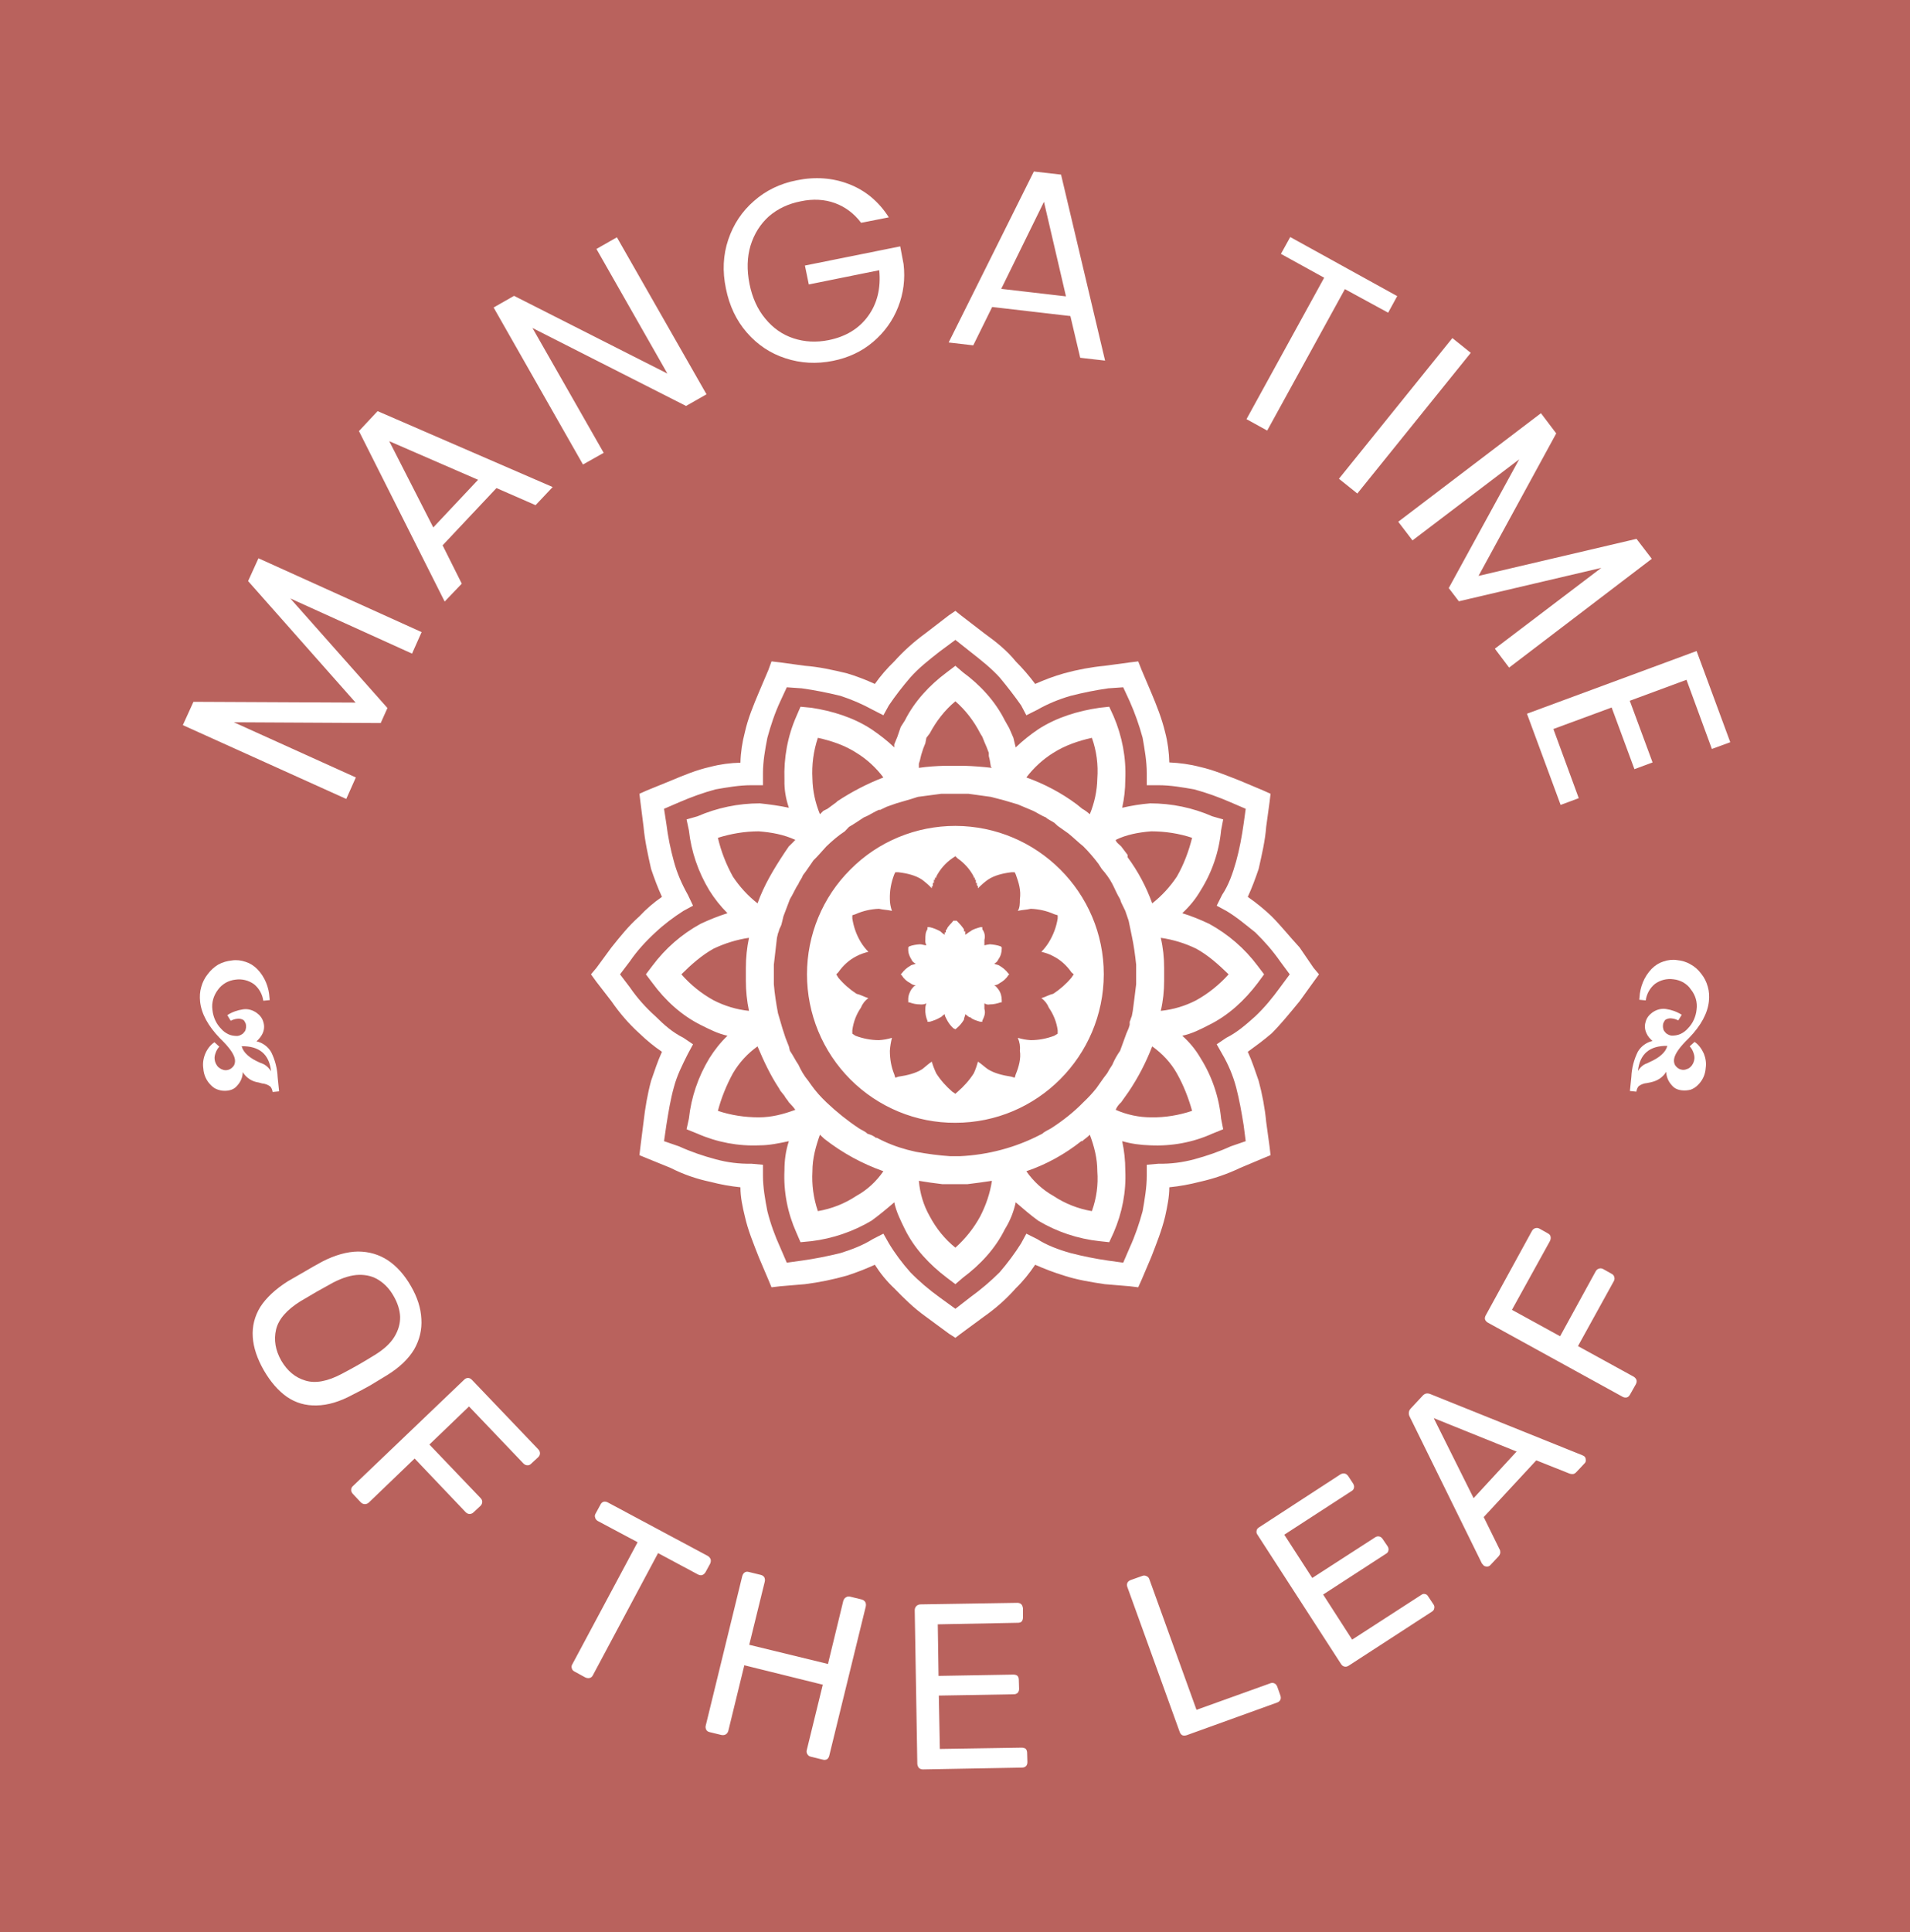 <svg xmlns="http://www.w3.org/2000/svg" version="1.1" xmlns:xlink="http://www.w3.org/1999/xlink" xmlns:svgjs="http://svgjs.dev/svgjs" viewBox="0 0 7.375 7.459"><g transform="matrix(1,0,0,1,2.282,2.358)"><rect width="7.375" height="7.459" x="-2.282" y="-2.358" fill="#b9625d"></rect><g><path d=" M -1.284 -0.203 L -0.654 0.082 L -0.691 0.165 L -1.161 -0.048 L -0.786 0.375 L -0.812 0.433 L -1.379 0.43 L -0.908 0.643 L -0.945 0.726 L -1.576 0.441 L -1.535 0.351 L -0.909 0.354 L -1.324 -0.115 L -1.284 -0.203 Z M -0.365 -0.474 L -0.573 -0.253 L -0.499 -0.105 L -0.565 -0.036 L -0.896 -0.694 L -0.824 -0.771 L -0.148 -0.478 L -0.214 -0.408 L -0.365 -0.474 Z M -0.436 -0.506 L -0.779 -0.655 L -0.609 -0.322 L -0.436 -0.506 Z M 0.446 -0.836 L 0.367 -0.791 L -0.226 -1.092 L 0.049 -0.61 L -0.031 -0.565 L -0.376 -1.171 L -0.297 -1.216 L 0.295 -0.916 L 0.021 -1.397 L 0.1 -1.442 L 0.446 -0.836 Z M 1.043 -1.498 Q 1.002 -1.552 0.942 -1.574 Q 0.881 -1.596 0.81 -1.581 Q 0.738 -1.567 0.687 -1.523 Q 0.637 -1.478 0.616 -1.41 Q 0.596 -1.343 0.612 -1.262 Q 0.628 -1.182 0.673 -1.128 Q 0.718 -1.073 0.782 -1.052 Q 0.846 -1.031 0.917 -1.045 Q 1.017 -1.065 1.07 -1.138 Q 1.123 -1.211 1.113 -1.315 L 0.841 -1.26 L 0.826 -1.333 L 1.194 -1.407 L 1.207 -1.338 Q 1.217 -1.252 1.186 -1.173 Q 1.155 -1.094 1.089 -1.038 Q 1.024 -0.983 0.934 -0.965 Q 0.839 -0.946 0.751 -0.975 Q 0.664 -1.003 0.602 -1.074 Q 0.541 -1.144 0.521 -1.244 Q 0.5 -1.344 0.53 -1.433 Q 0.56 -1.522 0.629 -1.582 Q 0.698 -1.643 0.794 -1.662 Q 0.902 -1.684 0.997 -1.647 Q 1.092 -1.61 1.15 -1.519 L 1.043 -1.498 Z M 1.851 -1.138 L 1.549 -1.173 L 1.476 -1.025 L 1.381 -1.036 L 1.71 -1.696 L 1.815 -1.684 L 1.985 -0.966 L 1.889 -0.977 L 1.851 -1.138 Z M 1.834 -1.214 L 1.749 -1.579 L 1.584 -1.243 L 1.834 -1.214 Z M 3.113 -1.215 L 3.078 -1.151 L 2.911 -1.242 L 2.611 -0.696 L 2.531 -0.74 L 2.831 -1.286 L 2.664 -1.378 L 2.7 -1.443 L 3.113 -1.215 Z M 3.397 -0.996 L 2.959 -0.453 L 2.888 -0.51 L 3.326 -1.053 L 3.397 -0.996 Z M 4.096 -0.201 L 3.545 0.219 L 3.49 0.146 L 3.901 -0.166 L 3.351 -0.037 L 3.312 -0.088 L 3.584 -0.585 L 3.172 -0.272 L 3.117 -0.344 L 3.668 -0.763 L 3.727 -0.685 L 3.427 -0.135 L 4.037 -0.278 L 4.096 -0.201 Z M 4.23 0.266 L 4.011 0.347 L 4.099 0.585 L 4.029 0.611 L 3.941 0.373 L 3.716 0.456 L 3.814 0.723 L 3.744 0.749 L 3.614 0.397 L 4.269 0.155 L 4.399 0.507 L 4.328 0.533 L 4.23 0.266 Z" fill="#ffffff" fill-rule="nonzero"></path></g><g><path d=" M -1.263 2.932 Q -1.302 2.864 -1.306 2.803 Q -1.31 2.741 -1.277 2.687 Q -1.243 2.634 -1.171 2.588 Q -1.137 2.568 -1.105 2.55 Q -1.073 2.531 -1.038 2.512 Q -0.964 2.474 -0.9 2.473 Q -0.836 2.473 -0.784 2.507 Q -0.732 2.542 -0.695 2.607 Q -0.658 2.671 -0.655 2.733 Q -0.651 2.795 -0.683 2.851 Q -0.716 2.906 -0.787 2.95 Q -0.821 2.971 -0.853 2.99 Q -0.885 3.008 -0.921 3.026 Q -0.995 3.066 -1.059 3.067 Q -1.123 3.069 -1.174 3.034 Q -1.224 2.999 -1.263 2.932 Z M -1.196 2.894 Q -1.161 2.954 -1.103 2.971 Q -1.045 2.989 -0.962 2.945 Q -0.926 2.926 -0.898 2.91 Q -0.87 2.894 -0.836 2.873 Q -0.782 2.84 -0.759 2.802 Q -0.736 2.764 -0.737 2.724 Q -0.739 2.685 -0.762 2.645 Q -0.784 2.606 -0.818 2.584 Q -0.851 2.562 -0.896 2.563 Q -0.94 2.564 -0.996 2.593 Q -1.031 2.612 -1.059 2.628 Q -1.087 2.644 -1.122 2.665 Q -1.202 2.715 -1.216 2.774 Q -1.23 2.834 -1.196 2.894 Z M -0.92 3.408 Q -0.927 3.4 -0.926 3.392 Q -0.926 3.384 -0.919 3.378 L -0.49 2.968 Q -0.483 2.961 -0.475 2.961 Q -0.467 2.961 -0.46 2.968 L -0.204 3.236 Q -0.197 3.243 -0.197 3.252 Q -0.197 3.26 -0.204 3.267 L -0.231 3.292 Q -0.238 3.299 -0.246 3.298 Q -0.254 3.298 -0.261 3.291 L -0.471 3.071 L -0.624 3.218 L -0.427 3.424 Q -0.42 3.431 -0.42 3.439 Q -0.42 3.448 -0.427 3.455 L -0.454 3.48 Q -0.46 3.486 -0.469 3.486 Q -0.477 3.486 -0.484 3.479 L -0.681 3.272 L -0.858 3.442 Q -0.865 3.448 -0.873 3.448 Q -0.882 3.448 -0.889 3.441 L -0.92 3.408 Z M -0.064 4.094 Q -0.072 4.09 -0.074 4.082 Q -0.077 4.074 -0.072 4.066 L 0.18 3.595 L 0.026 3.513 Q 0.018 3.508 0.016 3.5 Q 0.013 3.492 0.018 3.484 L 0.036 3.451 Q 0.04 3.442 0.048 3.439 Q 0.056 3.437 0.064 3.441 L 0.451 3.648 Q 0.459 3.653 0.462 3.661 Q 0.464 3.669 0.46 3.678 L 0.442 3.711 Q 0.437 3.719 0.429 3.722 Q 0.421 3.724 0.412 3.719 L 0.259 3.637 L 0.007 4.109 Q 0.003 4.117 -0.005 4.119 Q -0.013 4.121 -0.022 4.117 L -0.064 4.094 Z M 0.458 4.328 Q 0.449 4.326 0.445 4.319 Q 0.441 4.311 0.443 4.303 L 0.584 3.726 Q 0.587 3.716 0.593 3.712 Q 0.6 3.707 0.61 3.71 L 0.655 3.721 Q 0.664 3.723 0.669 3.73 Q 0.673 3.738 0.671 3.747 L 0.611 3.991 L 0.915 4.065 L 0.974 3.822 Q 0.977 3.812 0.984 3.808 Q 0.991 3.803 1 3.805 L 1.045 3.816 Q 1.055 3.819 1.059 3.826 Q 1.063 3.833 1.061 3.843 L 0.92 4.419 Q 0.918 4.428 0.911 4.433 Q 0.903 4.437 0.894 4.434 L 0.849 4.423 Q 0.84 4.421 0.836 4.414 Q 0.831 4.407 0.833 4.398 L 0.895 4.145 L 0.592 4.07 L 0.53 4.324 Q 0.527 4.333 0.52 4.337 Q 0.513 4.341 0.503 4.339 L 0.458 4.328 Z M 1.282 4.472 Q 1.272 4.472 1.266 4.466 Q 1.261 4.46 1.26 4.451 L 1.25 3.858 Q 1.25 3.848 1.256 3.842 Q 1.261 3.836 1.271 3.835 L 1.646 3.829 Q 1.656 3.829 1.662 3.835 Q 1.667 3.841 1.668 3.851 L 1.668 3.885 Q 1.668 3.895 1.663 3.901 Q 1.658 3.906 1.648 3.906 L 1.339 3.912 L 1.342 4.111 L 1.631 4.106 Q 1.641 4.106 1.647 4.111 Q 1.652 4.117 1.652 4.127 L 1.653 4.161 Q 1.653 4.17 1.648 4.176 Q 1.642 4.182 1.632 4.182 L 1.343 4.187 L 1.347 4.393 L 1.663 4.388 Q 1.673 4.388 1.679 4.393 Q 1.684 4.399 1.684 4.409 L 1.685 4.444 Q 1.685 4.453 1.68 4.459 Q 1.674 4.465 1.664 4.465 L 1.282 4.472 Z M 2.3 4.34 Q 2.29 4.343 2.283 4.34 Q 2.276 4.336 2.273 4.327 L 2.071 3.768 Q 2.068 3.76 2.071 3.752 Q 2.074 3.745 2.084 3.741 L 2.129 3.725 Q 2.137 3.722 2.145 3.726 Q 2.153 3.729 2.156 3.738 L 2.338 4.242 L 2.622 4.14 Q 2.631 4.136 2.639 4.14 Q 2.646 4.143 2.65 4.153 L 2.662 4.187 Q 2.665 4.196 2.662 4.203 Q 2.658 4.211 2.649 4.214 L 2.3 4.34 Z M 2.925 4.072 Q 2.917 4.077 2.909 4.075 Q 2.901 4.073 2.896 4.065 L 2.574 3.567 Q 2.568 3.559 2.57 3.551 Q 2.571 3.543 2.579 3.538 L 2.894 3.333 Q 2.903 3.328 2.911 3.33 Q 2.918 3.332 2.924 3.34 L 2.943 3.369 Q 2.948 3.378 2.946 3.385 Q 2.945 3.393 2.936 3.398 L 2.677 3.566 L 2.785 3.733 L 3.028 3.576 Q 3.036 3.571 3.044 3.573 Q 3.052 3.575 3.057 3.583 L 3.076 3.611 Q 3.081 3.619 3.079 3.627 Q 3.078 3.635 3.069 3.64 L 2.827 3.797 L 2.939 3.971 L 3.205 3.799 Q 3.213 3.793 3.22 3.795 Q 3.228 3.796 3.233 3.805 L 3.253 3.835 Q 3.258 3.842 3.256 3.85 Q 3.255 3.858 3.247 3.863 L 2.925 4.072 Z M 3.472 3.684 Q 3.467 3.689 3.46 3.689 Q 3.452 3.689 3.447 3.685 Q 3.443 3.681 3.44 3.677 L 3.162 3.112 Q 3.157 3.103 3.158 3.095 Q 3.158 3.086 3.167 3.077 L 3.209 3.032 Q 3.217 3.022 3.226 3.021 Q 3.234 3.02 3.243 3.024 L 3.827 3.259 Q 3.832 3.261 3.836 3.264 Q 3.841 3.269 3.841 3.277 Q 3.842 3.285 3.837 3.29 L 3.805 3.324 Q 3.798 3.332 3.79 3.332 Q 3.783 3.332 3.778 3.33 L 3.65 3.279 L 3.447 3.498 L 3.508 3.622 Q 3.511 3.626 3.511 3.634 Q 3.511 3.642 3.504 3.65 L 3.472 3.684 Z M 3.408 3.425 L 3.574 3.245 L 3.254 3.116 L 3.408 3.425 Z M 4.012 3.025 Q 4.007 3.034 4 3.036 Q 3.992 3.038 3.984 3.034 L 3.464 2.748 Q 3.455 2.743 3.452 2.735 Q 3.45 2.728 3.455 2.719 L 3.633 2.394 Q 3.638 2.385 3.646 2.383 Q 3.654 2.38 3.663 2.385 L 3.695 2.403 Q 3.704 2.408 3.705 2.415 Q 3.707 2.423 3.703 2.432 L 3.556 2.698 L 3.742 2.8 L 3.879 2.55 Q 3.884 2.541 3.892 2.539 Q 3.9 2.536 3.909 2.541 L 3.941 2.559 Q 3.949 2.563 3.951 2.571 Q 3.954 2.579 3.949 2.588 L 3.811 2.838 L 4.026 2.956 Q 4.034 2.961 4.037 2.969 Q 4.039 2.977 4.034 2.986 L 4.012 3.025 Z" fill="#ffffff" fill-rule="nonzero"></path></g><g clip-path="url(&quot;#SvgjsClipPath1021&quot;)"><g clip-path="url(&quot;#SvgjsClipPath1008&quot;)"><path d=" M 2.283 1.167 C 2.319 1.178 2.353 1.192 2.387 1.208 C 2.46 1.248 2.524 1.303 2.574 1.37 L 2.599 1.403 L 2.574 1.437 C 2.524 1.503 2.462 1.561 2.387 1.598 C 2.354 1.615 2.321 1.632 2.283 1.64 C 2.311 1.665 2.335 1.694 2.354 1.727 C 2.398 1.797 2.425 1.877 2.433 1.96 L 2.441 2.001 L 2.399 2.018 C 2.324 2.052 2.241 2.067 2.159 2.063 C 2.122 2.062 2.086 2.057 2.051 2.047 C 2.059 2.084 2.063 2.121 2.063 2.159 C 2.067 2.242 2.051 2.324 2.018 2.4 L 2.001 2.437 L 1.964 2.433 C 1.88 2.424 1.799 2.397 1.727 2.354 C 1.698 2.333 1.669 2.308 1.64 2.283 C 1.632 2.32 1.618 2.355 1.598 2.387 C 1.561 2.462 1.503 2.524 1.436 2.574 L 1.407 2.599 L 1.374 2.574 C 1.308 2.524 1.249 2.462 1.212 2.387 C 1.196 2.354 1.179 2.321 1.171 2.283 C 1.142 2.308 1.112 2.333 1.083 2.354 C 1.012 2.396 0.933 2.423 0.851 2.433 L 0.809 2.437 L 0.793 2.4 C 0.759 2.324 0.743 2.242 0.747 2.159 C 0.747 2.121 0.752 2.083 0.764 2.047 C 0.726 2.055 0.689 2.063 0.652 2.063 C 0.569 2.067 0.486 2.051 0.411 2.018 L 0.369 2.001 L 0.378 1.96 C 0.387 1.877 0.414 1.798 0.457 1.727 C 0.477 1.695 0.5 1.666 0.527 1.64 C 0.49 1.632 0.457 1.615 0.423 1.598 C 0.349 1.561 0.286 1.503 0.237 1.436 L 0.212 1.403 L 0.237 1.37 C 0.287 1.303 0.35 1.248 0.423 1.208 C 0.457 1.192 0.492 1.178 0.527 1.167 C 0.5 1.14 0.477 1.111 0.457 1.079 C 0.414 1.008 0.387 0.929 0.378 0.847 L 0.369 0.805 L 0.411 0.793 C 0.487 0.76 0.569 0.743 0.652 0.743 C 0.689 0.747 0.727 0.752 0.764 0.76 C 0.752 0.725 0.746 0.689 0.747 0.652 C 0.744 0.568 0.759 0.484 0.793 0.407 L 0.809 0.37 L 0.851 0.374 C 0.93 0.386 1.013 0.411 1.083 0.457 C 1.114 0.478 1.144 0.501 1.171 0.527 L 1.171 0.515 L 1.183 0.486 L 1.196 0.448 L 1.212 0.423 L 1.212 0.423 C 1.249 0.349 1.308 0.286 1.374 0.237 L 1.407 0.212 L 1.436 0.237 C 1.503 0.286 1.561 0.349 1.598 0.423 L 1.615 0.453 L 1.631 0.49 L 1.636 0.511 L 1.64 0.527 C 1.667 0.501 1.696 0.478 1.727 0.457 C 1.798 0.411 1.881 0.386 1.964 0.374 L 2.001 0.37 L 2.018 0.407 C 2.051 0.484 2.067 0.568 2.063 0.652 C 2.063 0.688 2.059 0.724 2.051 0.76 C 2.086 0.752 2.122 0.746 2.159 0.743 C 2.242 0.743 2.324 0.76 2.399 0.793 L 2.441 0.805 L 2.433 0.847 C 2.425 0.93 2.398 1.009 2.354 1.079 C 2.335 1.112 2.311 1.141 2.283 1.167 Z M 0 1.403 L 0.021 1.378 L 0.079 1.299 C 0.112 1.258 0.145 1.216 0.187 1.179 C 0.213 1.151 0.242 1.126 0.274 1.104 C 0.257 1.067 0.245 1.034 0.232 0.996 C 0.22 0.942 0.208 0.889 0.203 0.834 L 0.191 0.739 L 0.187 0.706 L 0.216 0.693 L 0.307 0.656 C 0.357 0.635 0.407 0.614 0.461 0.602 C 0.499 0.592 0.538 0.587 0.577 0.586 C 0.578 0.546 0.584 0.507 0.594 0.469 C 0.606 0.415 0.627 0.365 0.648 0.315 L 0.685 0.228 L 0.697 0.195 L 0.731 0.199 L 0.826 0.212 C 0.88 0.216 0.934 0.228 0.988 0.241 C 1.025 0.252 1.061 0.266 1.096 0.282 C 1.118 0.251 1.143 0.222 1.171 0.195 C 1.207 0.155 1.247 0.119 1.291 0.087 L 1.382 0.017 L 1.407 -0 L 1.428 0.017 L 1.519 0.087 C 1.565 0.12 1.607 0.154 1.64 0.195 C 1.667 0.222 1.692 0.251 1.715 0.282 C 1.751 0.266 1.788 0.252 1.827 0.241 C 1.878 0.227 1.931 0.217 1.984 0.212 L 2.08 0.199 L 2.113 0.195 L 2.126 0.228 L 2.163 0.315 C 2.184 0.365 2.204 0.415 2.217 0.469 C 2.227 0.507 2.232 0.546 2.233 0.585 C 2.273 0.587 2.312 0.592 2.35 0.602 C 2.404 0.614 2.453 0.635 2.507 0.656 L 2.595 0.693 L 2.624 0.706 L 2.62 0.739 L 2.607 0.834 C 2.603 0.888 2.59 0.942 2.578 0.996 C 2.565 1.034 2.553 1.067 2.536 1.104 C 2.569 1.127 2.6 1.152 2.628 1.179 C 2.665 1.216 2.698 1.258 2.736 1.299 L 2.79 1.378 L 2.811 1.403 L 2.79 1.432 L 2.736 1.507 C 2.698 1.553 2.665 1.594 2.628 1.631 C 2.599 1.656 2.565 1.681 2.536 1.702 C 2.553 1.739 2.565 1.777 2.578 1.814 C 2.592 1.866 2.602 1.919 2.607 1.972 L 2.62 2.067 L 2.624 2.101 L 2.595 2.113 L 2.507 2.15 C 2.457 2.174 2.404 2.192 2.35 2.204 C 2.311 2.214 2.273 2.221 2.233 2.225 C 2.233 2.263 2.225 2.3 2.217 2.337 C 2.204 2.391 2.184 2.441 2.163 2.495 L 2.126 2.582 L 2.113 2.611 L 2.08 2.607 L 1.984 2.599 C 1.93 2.591 1.876 2.582 1.827 2.566 C 1.788 2.554 1.751 2.54 1.715 2.524 C 1.693 2.557 1.668 2.588 1.64 2.615 C 1.604 2.656 1.563 2.692 1.519 2.723 L 1.428 2.79 L 1.407 2.806 L 1.382 2.79 L 1.291 2.723 C 1.245 2.69 1.208 2.653 1.171 2.615 C 1.142 2.588 1.117 2.557 1.096 2.524 C 1.061 2.54 1.025 2.554 0.988 2.566 C 0.935 2.581 0.881 2.592 0.826 2.599 L 0.731 2.607 L 0.697 2.611 L 0.685 2.582 L 0.648 2.495 C 0.627 2.441 0.606 2.391 0.594 2.337 C 0.585 2.3 0.577 2.263 0.577 2.225 C 0.538 2.221 0.499 2.214 0.461 2.204 C 0.408 2.193 0.356 2.175 0.307 2.15 L 0.216 2.113 L 0.187 2.101 L 0.191 2.067 L 0.203 1.972 C 0.209 1.919 0.218 1.866 0.232 1.814 C 0.245 1.777 0.257 1.739 0.274 1.702 C 0.243 1.681 0.214 1.657 0.187 1.631 C 0.146 1.594 0.11 1.552 0.079 1.507 L 0.021 1.432 Z M 2.698 1.403 L 2.661 1.353 C 2.633 1.313 2.601 1.276 2.565 1.241 C 2.528 1.212 2.495 1.183 2.453 1.158 L 2.416 1.138 L 2.437 1.096 C 2.462 1.059 2.478 1.013 2.491 0.967 C 2.504 0.92 2.513 0.871 2.52 0.822 L 2.528 0.764 L 2.47 0.739 C 2.424 0.719 2.377 0.702 2.329 0.689 C 2.283 0.681 2.238 0.673 2.192 0.673 L 2.146 0.673 L 2.146 0.627 C 2.146 0.581 2.138 0.536 2.13 0.49 C 2.117 0.442 2.1 0.394 2.08 0.349 L 2.055 0.295 L 1.997 0.299 C 1.948 0.306 1.899 0.316 1.852 0.328 C 1.807 0.341 1.763 0.359 1.723 0.382 L 1.681 0.403 L 1.661 0.365 C 1.635 0.328 1.607 0.292 1.578 0.257 C 1.544 0.22 1.507 0.191 1.465 0.158 L 1.407 0.112 L 1.345 0.158 C 1.303 0.191 1.266 0.22 1.233 0.257 C 1.203 0.292 1.175 0.328 1.15 0.365 L 1.129 0.403 L 1.088 0.382 C 1.048 0.36 1.006 0.342 0.963 0.328 C 0.914 0.316 0.864 0.306 0.814 0.299 L 0.756 0.295 L 0.731 0.349 C 0.71 0.394 0.694 0.442 0.681 0.49 C 0.672 0.536 0.664 0.581 0.664 0.627 L 0.664 0.673 L 0.618 0.673 C 0.573 0.673 0.527 0.681 0.481 0.689 C 0.433 0.702 0.386 0.719 0.34 0.739 L 0.282 0.764 L 0.291 0.822 C 0.297 0.871 0.307 0.92 0.32 0.967 C 0.332 1.012 0.351 1.055 0.374 1.096 L 0.394 1.138 L 0.357 1.158 C 0.318 1.183 0.282 1.21 0.249 1.241 C 0.212 1.275 0.178 1.312 0.15 1.353 L 0.112 1.403 L 0.15 1.453 C 0.178 1.494 0.212 1.532 0.249 1.565 C 0.282 1.598 0.315 1.627 0.357 1.648 L 0.394 1.673 L 0.374 1.71 C 0.353 1.752 0.332 1.793 0.32 1.839 C 0.307 1.885 0.299 1.935 0.291 1.985 L 0.282 2.047 L 0.34 2.067 C 0.386 2.088 0.433 2.104 0.482 2.117 C 0.526 2.129 0.572 2.135 0.619 2.134 L 0.664 2.138 L 0.664 2.18 C 0.664 2.225 0.672 2.271 0.681 2.317 C 0.693 2.365 0.71 2.412 0.731 2.458 L 0.756 2.516 L 0.814 2.508 C 0.864 2.501 0.914 2.491 0.963 2.479 C 1.005 2.466 1.05 2.449 1.088 2.425 L 1.129 2.404 L 1.15 2.441 C 1.174 2.481 1.202 2.518 1.233 2.553 C 1.267 2.588 1.305 2.62 1.345 2.649 L 1.407 2.694 L 1.465 2.649 C 1.505 2.62 1.543 2.588 1.578 2.553 C 1.608 2.518 1.636 2.481 1.661 2.441 L 1.681 2.404 L 1.723 2.425 C 1.76 2.449 1.806 2.466 1.852 2.479 C 1.899 2.491 1.948 2.501 1.997 2.508 L 2.055 2.516 L 2.08 2.458 C 2.101 2.412 2.117 2.365 2.13 2.317 C 2.138 2.271 2.146 2.225 2.146 2.18 L 2.146 2.138 L 2.192 2.134 C 2.238 2.135 2.284 2.129 2.329 2.117 C 2.377 2.104 2.424 2.088 2.47 2.067 L 2.528 2.047 L 2.52 1.985 C 2.512 1.935 2.503 1.885 2.491 1.839 C 2.479 1.794 2.461 1.751 2.437 1.71 L 2.416 1.673 L 2.453 1.648 C 2.495 1.627 2.528 1.598 2.565 1.565 C 2.601 1.531 2.632 1.493 2.661 1.453 Z M 1.407 0.83 C 1.723 0.831 1.98 1.087 1.98 1.403 C 1.979 1.719 1.723 1.976 1.407 1.976 C 1.255 1.977 1.109 1.916 1.002 1.809 C 0.894 1.701 0.834 1.555 0.834 1.403 C 0.834 1.251 0.894 1.105 1.002 0.998 C 1.109 0.89 1.255 0.83 1.407 0.83 Z M 1.44 1.229 L 1.44 1.229 L 1.44 1.233 L 1.44 1.233 L 1.44 1.237 L 1.445 1.237 L 1.445 1.241 L 1.445 1.241 L 1.445 1.246 L 1.445 1.246 L 1.445 1.25 L 1.445 1.25 C 1.453 1.246 1.457 1.241 1.465 1.237 C 1.474 1.229 1.49 1.225 1.503 1.221 L 1.511 1.221 L 1.511 1.229 C 1.52 1.241 1.523 1.256 1.519 1.27 L 1.519 1.291 C 1.526 1.289 1.533 1.288 1.54 1.287 C 1.554 1.288 1.568 1.29 1.582 1.295 L 1.586 1.299 L 1.586 1.304 C 1.586 1.318 1.582 1.333 1.573 1.345 C 1.57 1.353 1.564 1.358 1.557 1.362 C 1.565 1.366 1.573 1.366 1.578 1.37 C 1.59 1.377 1.602 1.387 1.611 1.399 L 1.615 1.403 L 1.611 1.407 C 1.603 1.42 1.591 1.43 1.578 1.437 C 1.572 1.442 1.564 1.445 1.557 1.445 C 1.565 1.449 1.569 1.457 1.573 1.461 C 1.582 1.473 1.586 1.488 1.586 1.503 L 1.586 1.511 L 1.582 1.511 C 1.568 1.516 1.554 1.519 1.54 1.519 C 1.533 1.521 1.526 1.519 1.519 1.515 L 1.519 1.536 C 1.524 1.553 1.519 1.565 1.511 1.582 L 1.511 1.586 L 1.503 1.586 C 1.49 1.582 1.474 1.578 1.465 1.569 C 1.457 1.569 1.453 1.561 1.445 1.557 C 1.445 1.565 1.44 1.569 1.44 1.578 C 1.433 1.59 1.423 1.602 1.412 1.611 L 1.407 1.615 L 1.399 1.611 C 1.389 1.602 1.38 1.59 1.374 1.578 C 1.37 1.569 1.366 1.565 1.366 1.557 C 1.357 1.561 1.353 1.569 1.349 1.569 C 1.336 1.577 1.322 1.582 1.308 1.586 L 1.299 1.586 L 1.299 1.582 C 1.293 1.568 1.29 1.552 1.291 1.536 C 1.291 1.529 1.292 1.522 1.295 1.515 C 1.287 1.519 1.279 1.52 1.27 1.519 C 1.256 1.519 1.242 1.516 1.229 1.511 L 1.225 1.511 L 1.225 1.503 C 1.224 1.488 1.229 1.474 1.237 1.461 C 1.241 1.457 1.245 1.449 1.254 1.445 C 1.246 1.445 1.239 1.442 1.233 1.437 C 1.219 1.43 1.208 1.42 1.2 1.407 L 1.196 1.403 L 1.2 1.399 C 1.209 1.387 1.22 1.377 1.233 1.37 C 1.237 1.366 1.245 1.366 1.254 1.362 C 1.246 1.358 1.24 1.353 1.237 1.345 C 1.229 1.333 1.224 1.318 1.225 1.304 L 1.225 1.299 L 1.229 1.295 C 1.242 1.29 1.256 1.288 1.27 1.287 C 1.279 1.287 1.287 1.291 1.295 1.291 C 1.292 1.285 1.29 1.278 1.291 1.27 C 1.291 1.254 1.291 1.241 1.299 1.229 L 1.299 1.221 L 1.308 1.221 C 1.322 1.224 1.336 1.23 1.349 1.237 C 1.354 1.242 1.36 1.247 1.366 1.25 L 1.366 1.25 L 1.366 1.246 L 1.366 1.246 L 1.366 1.241 L 1.37 1.241 L 1.37 1.237 L 1.37 1.237 L 1.37 1.233 L 1.37 1.233 L 1.374 1.229 L 1.374 1.229 C 1.378 1.216 1.391 1.208 1.399 1.196 L 1.412 1.196 C 1.422 1.206 1.432 1.217 1.44 1.229 Z M 1.478 1.025 L 1.478 1.025 L 1.478 1.03 L 1.482 1.03 L 1.482 1.034 L 1.482 1.034 L 1.482 1.038 L 1.486 1.038 L 1.486 1.042 L 1.486 1.042 L 1.486 1.046 L 1.486 1.046 L 1.486 1.05 L 1.49 1.05 L 1.49 1.055 L 1.49 1.055 L 1.49 1.059 L 1.49 1.059 L 1.494 1.063 L 1.494 1.063 L 1.494 1.067 L 1.494 1.067 L 1.494 1.071 L 1.494 1.071 C 1.506 1.059 1.518 1.048 1.532 1.038 C 1.557 1.021 1.59 1.013 1.623 1.009 L 1.636 1.009 L 1.64 1.017 C 1.652 1.05 1.661 1.079 1.656 1.113 C 1.656 1.129 1.656 1.146 1.648 1.158 C 1.665 1.154 1.681 1.154 1.698 1.15 C 1.729 1.151 1.76 1.158 1.789 1.171 L 1.802 1.175 L 1.802 1.187 C 1.797 1.22 1.785 1.251 1.768 1.279 C 1.76 1.292 1.75 1.305 1.739 1.316 C 1.755 1.32 1.771 1.325 1.785 1.333 C 1.813 1.347 1.837 1.369 1.855 1.395 L 1.864 1.403 L 1.855 1.416 C 1.835 1.44 1.811 1.461 1.785 1.478 C 1.768 1.482 1.756 1.49 1.739 1.495 C 1.752 1.504 1.762 1.517 1.768 1.532 C 1.786 1.558 1.798 1.588 1.802 1.619 L 1.802 1.632 L 1.789 1.64 C 1.76 1.651 1.729 1.657 1.698 1.657 C 1.681 1.656 1.664 1.653 1.648 1.648 C 1.655 1.664 1.658 1.681 1.656 1.698 C 1.661 1.727 1.652 1.76 1.64 1.789 L 1.636 1.802 L 1.623 1.798 C 1.59 1.793 1.557 1.785 1.532 1.769 C 1.519 1.76 1.507 1.748 1.494 1.74 C 1.49 1.755 1.485 1.77 1.478 1.785 C 1.461 1.812 1.44 1.835 1.416 1.856 L 1.407 1.864 L 1.395 1.856 C 1.371 1.835 1.35 1.812 1.333 1.785 C 1.326 1.77 1.32 1.755 1.316 1.74 C 1.303 1.748 1.291 1.76 1.279 1.769 C 1.254 1.785 1.221 1.793 1.187 1.798 L 1.175 1.802 L 1.171 1.789 C 1.159 1.76 1.154 1.729 1.154 1.698 C 1.155 1.681 1.158 1.664 1.162 1.648 C 1.146 1.653 1.129 1.656 1.112 1.657 C 1.081 1.657 1.05 1.651 1.021 1.64 L 1.009 1.632 L 1.009 1.619 C 1.013 1.588 1.024 1.558 1.042 1.532 C 1.048 1.517 1.058 1.504 1.071 1.495 C 1.055 1.49 1.042 1.482 1.025 1.478 C 0.999 1.461 0.975 1.44 0.955 1.416 L 0.947 1.403 L 0.955 1.395 C 0.973 1.369 0.997 1.347 1.025 1.333 C 1.04 1.325 1.055 1.32 1.071 1.316 C 1.06 1.305 1.05 1.292 1.042 1.279 C 1.025 1.251 1.014 1.22 1.009 1.187 L 1.009 1.175 L 1.021 1.171 C 1.05 1.158 1.081 1.151 1.112 1.15 C 1.129 1.154 1.146 1.154 1.162 1.158 C 1.157 1.144 1.154 1.128 1.154 1.113 C 1.153 1.08 1.159 1.048 1.171 1.017 L 1.175 1.009 L 1.187 1.009 C 1.221 1.013 1.254 1.021 1.279 1.038 C 1.292 1.048 1.305 1.059 1.316 1.071 L 1.316 1.071 L 1.316 1.067 L 1.316 1.067 L 1.316 1.063 L 1.32 1.063 L 1.32 1.059 L 1.32 1.059 L 1.32 1.054 L 1.32 1.054 L 1.32 1.05 L 1.324 1.05 L 1.324 1.046 L 1.324 1.046 L 1.324 1.042 L 1.324 1.042 L 1.324 1.038 L 1.328 1.038 L 1.328 1.034 L 1.328 1.034 L 1.328 1.03 L 1.333 1.03 L 1.333 1.026 L 1.333 1.026 C 1.348 0.997 1.369 0.973 1.395 0.955 L 1.407 0.947 L 1.415 0.955 C 1.441 0.973 1.463 0.997 1.478 1.026 Z M 0.643 1.129 C 0.668 1.059 0.706 0.996 0.747 0.934 L 0.764 0.909 C 0.772 0.901 0.781 0.893 0.789 0.884 C 0.743 0.863 0.697 0.855 0.648 0.851 C 0.594 0.851 0.541 0.86 0.49 0.876 C 0.502 0.928 0.522 0.979 0.548 1.026 C 0.574 1.065 0.606 1.1 0.643 1.129 Z M 0.61 1.544 C 0.602 1.506 0.598 1.467 0.598 1.428 L 0.598 1.378 C 0.598 1.339 0.602 1.3 0.61 1.262 C 0.563 1.269 0.517 1.283 0.473 1.304 C 0.428 1.329 0.386 1.366 0.349 1.403 C 0.384 1.443 0.426 1.477 0.473 1.503 C 0.516 1.525 0.562 1.539 0.61 1.544 Z M 0.643 1.681 C 0.604 1.709 0.572 1.744 0.548 1.785 C 0.523 1.831 0.503 1.88 0.49 1.93 C 0.541 1.947 0.594 1.955 0.648 1.955 C 0.697 1.955 0.743 1.943 0.789 1.926 C 0.782 1.916 0.773 1.906 0.764 1.897 C 0.76 1.889 0.751 1.881 0.747 1.872 L 0.731 1.852 L 0.726 1.843 C 0.693 1.793 0.668 1.74 0.643 1.681 Z M 1.129 2.163 C 1.047 2.134 0.97 2.092 0.901 2.038 L 0.884 2.022 C 0.868 2.067 0.855 2.113 0.855 2.163 C 0.852 2.215 0.859 2.267 0.876 2.317 C 0.929 2.308 0.98 2.288 1.025 2.258 C 1.067 2.235 1.102 2.202 1.129 2.163 Z M 1.548 2.2 C 1.515 2.205 1.486 2.209 1.453 2.213 L 1.357 2.213 C 1.324 2.209 1.295 2.205 1.266 2.2 C 1.27 2.248 1.284 2.295 1.308 2.337 C 1.333 2.384 1.366 2.425 1.407 2.458 C 1.446 2.423 1.478 2.383 1.503 2.337 C 1.525 2.294 1.541 2.248 1.548 2.2 Z M 1.926 2.022 L 1.922 2.026 C 1.914 2.034 1.906 2.038 1.897 2.047 L 1.893 2.047 C 1.83 2.097 1.758 2.137 1.681 2.163 C 1.708 2.202 1.744 2.235 1.785 2.258 C 1.83 2.288 1.881 2.308 1.934 2.317 C 1.952 2.267 1.959 2.215 1.955 2.163 C 1.955 2.113 1.943 2.067 1.926 2.022 Z M 2.167 1.681 C 2.143 1.743 2.113 1.801 2.076 1.856 L 2.047 1.897 C 2.038 1.905 2.03 1.915 2.026 1.926 C 2.069 1.945 2.116 1.955 2.163 1.955 C 2.216 1.956 2.27 1.947 2.321 1.93 C 2.307 1.88 2.288 1.831 2.262 1.785 C 2.239 1.744 2.206 1.709 2.167 1.681 Z M 2.2 1.262 C 2.209 1.3 2.213 1.339 2.213 1.378 L 2.213 1.428 C 2.213 1.467 2.209 1.506 2.2 1.544 C 2.248 1.539 2.295 1.525 2.337 1.503 C 2.384 1.477 2.426 1.443 2.462 1.403 C 2.424 1.366 2.383 1.329 2.337 1.304 C 2.294 1.283 2.248 1.269 2.2 1.262 Z M 2.167 1.129 C 2.204 1.1 2.236 1.065 2.262 1.026 C 2.289 0.979 2.308 0.928 2.321 0.876 C 2.27 0.859 2.216 0.851 2.163 0.851 C 2.113 0.855 2.067 0.864 2.026 0.884 C 2.026 0.888 2.03 0.893 2.034 0.897 L 2.047 0.909 L 2.072 0.942 L 2.072 0.951 C 2.112 1.005 2.144 1.065 2.167 1.129 Z M 1.681 0.643 C 1.751 0.668 1.817 0.703 1.876 0.747 L 1.897 0.764 C 1.908 0.77 1.917 0.777 1.926 0.785 C 1.944 0.741 1.954 0.695 1.955 0.648 C 1.959 0.594 1.952 0.54 1.934 0.49 C 1.881 0.502 1.831 0.519 1.785 0.548 C 1.745 0.573 1.71 0.605 1.681 0.643 Z M 1.548 0.606 L 1.544 0.602 L 1.54 0.577 L 1.536 0.56 L 1.536 0.548 L 1.528 0.527 L 1.519 0.506 L 1.511 0.486 L 1.503 0.473 C 1.479 0.426 1.447 0.384 1.407 0.349 C 1.366 0.383 1.333 0.426 1.308 0.473 L 1.295 0.49 L 1.291 0.511 L 1.283 0.531 L 1.275 0.556 L 1.27 0.577 L 1.266 0.59 L 1.266 0.606 C 1.299 0.601 1.332 0.599 1.366 0.598 L 1.44 0.598 C 1.477 0.599 1.513 0.602 1.548 0.606 Z M 1.594 0.731 L 1.544 0.718 C 1.515 0.714 1.486 0.71 1.457 0.706 L 1.353 0.706 C 1.324 0.71 1.291 0.714 1.262 0.718 L 1.237 0.726 L 1.179 0.743 L 1.142 0.756 L 1.117 0.768 L 1.112 0.768 C 1.092 0.776 1.075 0.789 1.054 0.797 C 1.034 0.81 1.017 0.822 0.996 0.834 L 0.98 0.851 C 0.954 0.868 0.931 0.888 0.909 0.909 C 0.893 0.926 0.876 0.947 0.859 0.963 L 0.83 1.005 L 0.818 1.021 C 0.814 1.034 0.805 1.042 0.801 1.054 C 0.789 1.071 0.781 1.092 0.768 1.113 L 0.743 1.179 L 0.739 1.196 L 0.735 1.212 L 0.731 1.221 C 0.726 1.229 0.726 1.237 0.722 1.245 L 0.718 1.262 C 0.714 1.299 0.71 1.333 0.706 1.366 L 0.706 1.441 C 0.709 1.478 0.715 1.516 0.722 1.553 L 0.739 1.611 L 0.751 1.648 L 0.764 1.681 L 0.768 1.698 C 0.78 1.715 0.789 1.735 0.801 1.752 C 0.811 1.774 0.823 1.795 0.839 1.814 L 0.851 1.831 C 0.868 1.855 0.888 1.877 0.909 1.897 C 0.948 1.934 0.989 1.967 1.034 1.997 C 1.046 2.005 1.059 2.009 1.067 2.018 L 1.079 2.022 C 1.087 2.025 1.094 2.029 1.1 2.034 L 1.104 2.034 C 1.141 2.054 1.18 2.069 1.221 2.08 L 1.254 2.088 C 1.298 2.096 1.342 2.102 1.387 2.105 L 1.424 2.105 C 1.532 2.1 1.639 2.072 1.735 2.022 L 1.743 2.018 C 1.752 2.009 1.764 2.005 1.777 1.997 C 1.822 1.968 1.864 1.935 1.901 1.897 C 1.919 1.88 1.936 1.862 1.951 1.843 L 1.98 1.802 L 1.993 1.785 C 1.997 1.777 2.005 1.764 2.013 1.752 C 2.021 1.733 2.031 1.715 2.043 1.698 L 2.067 1.632 L 2.076 1.611 L 2.08 1.598 L 2.08 1.586 C 2.084 1.578 2.084 1.573 2.088 1.565 L 2.092 1.544 C 2.096 1.511 2.101 1.478 2.105 1.441 L 2.105 1.366 C 2.101 1.328 2.096 1.291 2.088 1.254 L 2.076 1.196 L 2.063 1.158 L 2.047 1.125 L 2.043 1.113 C 2.03 1.092 2.022 1.071 2.013 1.054 C 2.002 1.033 1.988 1.014 1.972 0.996 L 1.959 0.976 C 1.941 0.952 1.922 0.93 1.901 0.909 C 1.881 0.893 1.864 0.876 1.843 0.859 L 1.802 0.83 L 1.789 0.818 C 1.777 0.81 1.764 0.805 1.756 0.797 C 1.735 0.789 1.719 0.776 1.698 0.768 L 1.648 0.747 Z M 1.129 0.643 C 1.101 0.606 1.066 0.573 1.025 0.548 C 0.98 0.519 0.93 0.502 0.876 0.49 C 0.859 0.541 0.852 0.594 0.855 0.648 C 0.856 0.695 0.866 0.741 0.884 0.785 C 0.888 0.781 0.893 0.776 0.897 0.772 L 0.913 0.764 L 0.947 0.739 L 0.951 0.735 C 1.007 0.698 1.067 0.667 1.129 0.643 Z" fill="#ffffff" transform="matrix(1,0,0,1,0,0)" fill-rule="evenodd"></path></g></g><g transform="matrix(-0.102,-0.995,0.995,-0.102,-3.099,0.419)"><g clip-path="url(&quot;#SvgjsClipPath1022&quot;)"><path d=" M -1.566 1.738 C -1.533 1.74 -1.499 1.735 -1.467 1.723 C -1.445 1.713 -1.428 1.694 -1.42 1.671 C -1.413 1.681 -1.403 1.691 -1.393 1.697 C -1.38 1.705 -1.365 1.708 -1.35 1.705 C -1.335 1.703 -1.322 1.695 -1.312 1.684 C -1.299 1.67 -1.291 1.651 -1.292 1.632 C -1.293 1.61 -1.298 1.589 -1.308 1.569 L -1.331 1.58 C -1.328 1.588 -1.326 1.596 -1.326 1.604 C -1.325 1.613 -1.328 1.622 -1.333 1.629 C -1.336 1.632 -1.34 1.634 -1.344 1.635 C -1.347 1.637 -1.352 1.637 -1.356 1.637 C -1.361 1.637 -1.365 1.636 -1.37 1.634 C -1.374 1.633 -1.378 1.63 -1.381 1.626 C -1.385 1.623 -1.387 1.619 -1.389 1.614 C -1.391 1.609 -1.392 1.605 -1.392 1.6 C -1.391 1.588 -1.388 1.576 -1.382 1.566 C -1.376 1.556 -1.368 1.547 -1.358 1.54 C -1.337 1.523 -1.31 1.514 -1.282 1.514 C -1.254 1.513 -1.227 1.524 -1.206 1.544 C -1.197 1.552 -1.189 1.563 -1.183 1.576 C -1.178 1.588 -1.175 1.601 -1.175 1.615 C -1.174 1.64 -1.183 1.665 -1.2 1.684 C -1.218 1.702 -1.242 1.712 -1.267 1.713 L -1.267 1.738 L -1.258 1.738 C -1.217 1.74 -1.176 1.728 -1.144 1.703 C -1.129 1.691 -1.118 1.677 -1.111 1.661 C -1.103 1.644 -1.099 1.626 -1.1 1.608 C -1.1 1.59 -1.103 1.572 -1.11 1.555 C -1.118 1.538 -1.129 1.523 -1.142 1.511 C -1.156 1.497 -1.172 1.487 -1.19 1.48 C -1.207 1.473 -1.226 1.47 -1.245 1.47 C -1.292 1.47 -1.342 1.491 -1.393 1.531 L -1.409 1.544 C -1.441 1.569 -1.465 1.581 -1.483 1.581 C -1.492 1.581 -1.502 1.578 -1.508 1.571 C -1.515 1.564 -1.519 1.555 -1.519 1.545 C -1.519 1.54 -1.518 1.534 -1.515 1.529 C -1.513 1.524 -1.509 1.519 -1.505 1.515 C -1.496 1.507 -1.484 1.503 -1.472 1.503 C -1.463 1.503 -1.455 1.506 -1.447 1.51 C -1.439 1.514 -1.432 1.519 -1.426 1.526 L -1.407 1.509 C -1.416 1.492 -1.43 1.479 -1.448 1.469 C -1.465 1.46 -1.484 1.455 -1.503 1.456 C -1.528 1.455 -1.552 1.463 -1.571 1.479 C -1.58 1.486 -1.587 1.495 -1.591 1.505 C -1.596 1.516 -1.598 1.527 -1.598 1.538 C -1.598 1.546 -1.597 1.554 -1.594 1.562 C -1.591 1.57 -1.586 1.576 -1.58 1.582 C -1.568 1.595 -1.551 1.604 -1.533 1.606 C -1.545 1.612 -1.555 1.62 -1.563 1.63 C -1.571 1.64 -1.576 1.651 -1.579 1.663 L -1.584 1.676 C -1.586 1.687 -1.591 1.697 -1.598 1.705 C -1.601 1.708 -1.605 1.71 -1.609 1.711 C -1.613 1.712 -1.617 1.713 -1.621 1.713 L -1.621 1.738 L -1.566 1.738 Z M -1.541 1.715 C -1.526 1.708 -1.514 1.697 -1.507 1.683 L -1.503 1.675 C -1.482 1.638 -1.459 1.616 -1.433 1.612 C -1.439 1.68 -1.475 1.715 -1.541 1.715 Z" fill="#ffffff" transform="matrix(1,0,0,1,0,0)" fill-rule="nonzero"></path></g></g><g transform="matrix(0.102,-0.995,-0.995,-0.102,5.342,5.921)"><g clip-path="url(&quot;#SvgjsClipPath1023&quot;)"><path d=" M 3.965 1.738 C 3.998 1.74 4.032 1.735 4.064 1.723 C 4.086 1.713 4.103 1.694 4.111 1.671 C 4.118 1.681 4.127 1.691 4.138 1.697 C 4.151 1.705 4.166 1.708 4.181 1.705 C 4.196 1.703 4.209 1.695 4.219 1.684 C 4.232 1.67 4.24 1.651 4.239 1.632 C 4.238 1.61 4.233 1.589 4.223 1.569 L 4.2 1.58 C 4.203 1.588 4.205 1.596 4.205 1.604 C 4.206 1.613 4.203 1.622 4.198 1.629 C 4.195 1.632 4.191 1.634 4.187 1.635 C 4.184 1.637 4.179 1.637 4.175 1.637 C 4.17 1.637 4.166 1.636 4.161 1.634 C 4.157 1.633 4.153 1.63 4.15 1.626 C 4.146 1.623 4.144 1.619 4.142 1.614 C 4.14 1.609 4.139 1.605 4.139 1.6 C 4.14 1.588 4.143 1.576 4.149 1.566 C 4.155 1.556 4.163 1.547 4.173 1.54 C 4.194 1.523 4.221 1.514 4.249 1.514 C 4.277 1.513 4.304 1.524 4.324 1.544 C 4.334 1.552 4.342 1.563 4.348 1.576 C 4.353 1.588 4.356 1.601 4.356 1.615 C 4.357 1.64 4.348 1.665 4.331 1.684 C 4.313 1.702 4.289 1.712 4.264 1.713 L 4.264 1.738 L 4.273 1.738 C 4.314 1.74 4.355 1.728 4.387 1.703 C 4.402 1.691 4.413 1.677 4.42 1.661 C 4.428 1.644 4.432 1.626 4.431 1.608 C 4.431 1.59 4.428 1.572 4.42 1.555 C 4.413 1.538 4.402 1.523 4.389 1.511 C 4.375 1.497 4.359 1.487 4.341 1.48 C 4.324 1.473 4.305 1.47 4.286 1.47 C 4.239 1.47 4.189 1.491 4.138 1.531 L 4.122 1.544 C 4.09 1.569 4.066 1.581 4.048 1.581 C 4.039 1.581 4.029 1.578 4.023 1.571 C 4.016 1.564 4.012 1.555 4.012 1.545 C 4.012 1.54 4.013 1.534 4.016 1.529 C 4.018 1.524 4.021 1.519 4.026 1.515 C 4.035 1.507 4.047 1.503 4.059 1.503 C 4.068 1.503 4.076 1.506 4.084 1.51 C 4.092 1.514 4.099 1.519 4.105 1.526 L 4.124 1.509 C 4.115 1.492 4.1 1.479 4.083 1.469 C 4.066 1.46 4.047 1.455 4.028 1.456 C 4.003 1.455 3.979 1.463 3.96 1.479 C 3.951 1.486 3.944 1.495 3.939 1.505 C 3.935 1.516 3.933 1.527 3.933 1.538 C 3.933 1.546 3.934 1.554 3.937 1.562 C 3.94 1.57 3.945 1.576 3.951 1.582 C 3.963 1.595 3.98 1.604 3.998 1.606 C 3.986 1.612 3.976 1.62 3.968 1.63 C 3.96 1.64 3.955 1.651 3.951 1.663 L 3.947 1.676 C 3.945 1.687 3.94 1.697 3.933 1.705 C 3.93 1.708 3.926 1.71 3.922 1.711 C 3.918 1.712 3.914 1.713 3.91 1.713 L 3.91 1.738 L 3.965 1.738 Z M 3.99 1.715 C 4.005 1.708 4.017 1.697 4.023 1.683 L 4.028 1.675 C 4.049 1.638 4.072 1.616 4.098 1.612 C 4.092 1.68 4.056 1.715 3.99 1.715 Z" fill="#ffffff" transform="matrix(1,0,0,1,0,0)" fill-rule="nonzero"></path></g></g></g><defs><clipPath id="SvgjsClipPath1021"><path d=" M 0 0 h 2.811 v 2.806 h -2.811 Z"></path></clipPath><clipPath id="SvgjsClipPath1008"><path d=" M 0 0 L 2.811 0 L 2.811 2.806 L 0 2.806 Z"></path></clipPath><clipPath id="SvgjsClipPath1022"><path d=" M -1.664 1.304 h 0.608 v 0.608 h -0.608 Z"></path></clipPath><clipPath id="SvgjsClipPath1023"><path d=" M 3.867 1.304 h 0.608 v 0.608 h -0.608 Z"></path></clipPath></defs></svg>